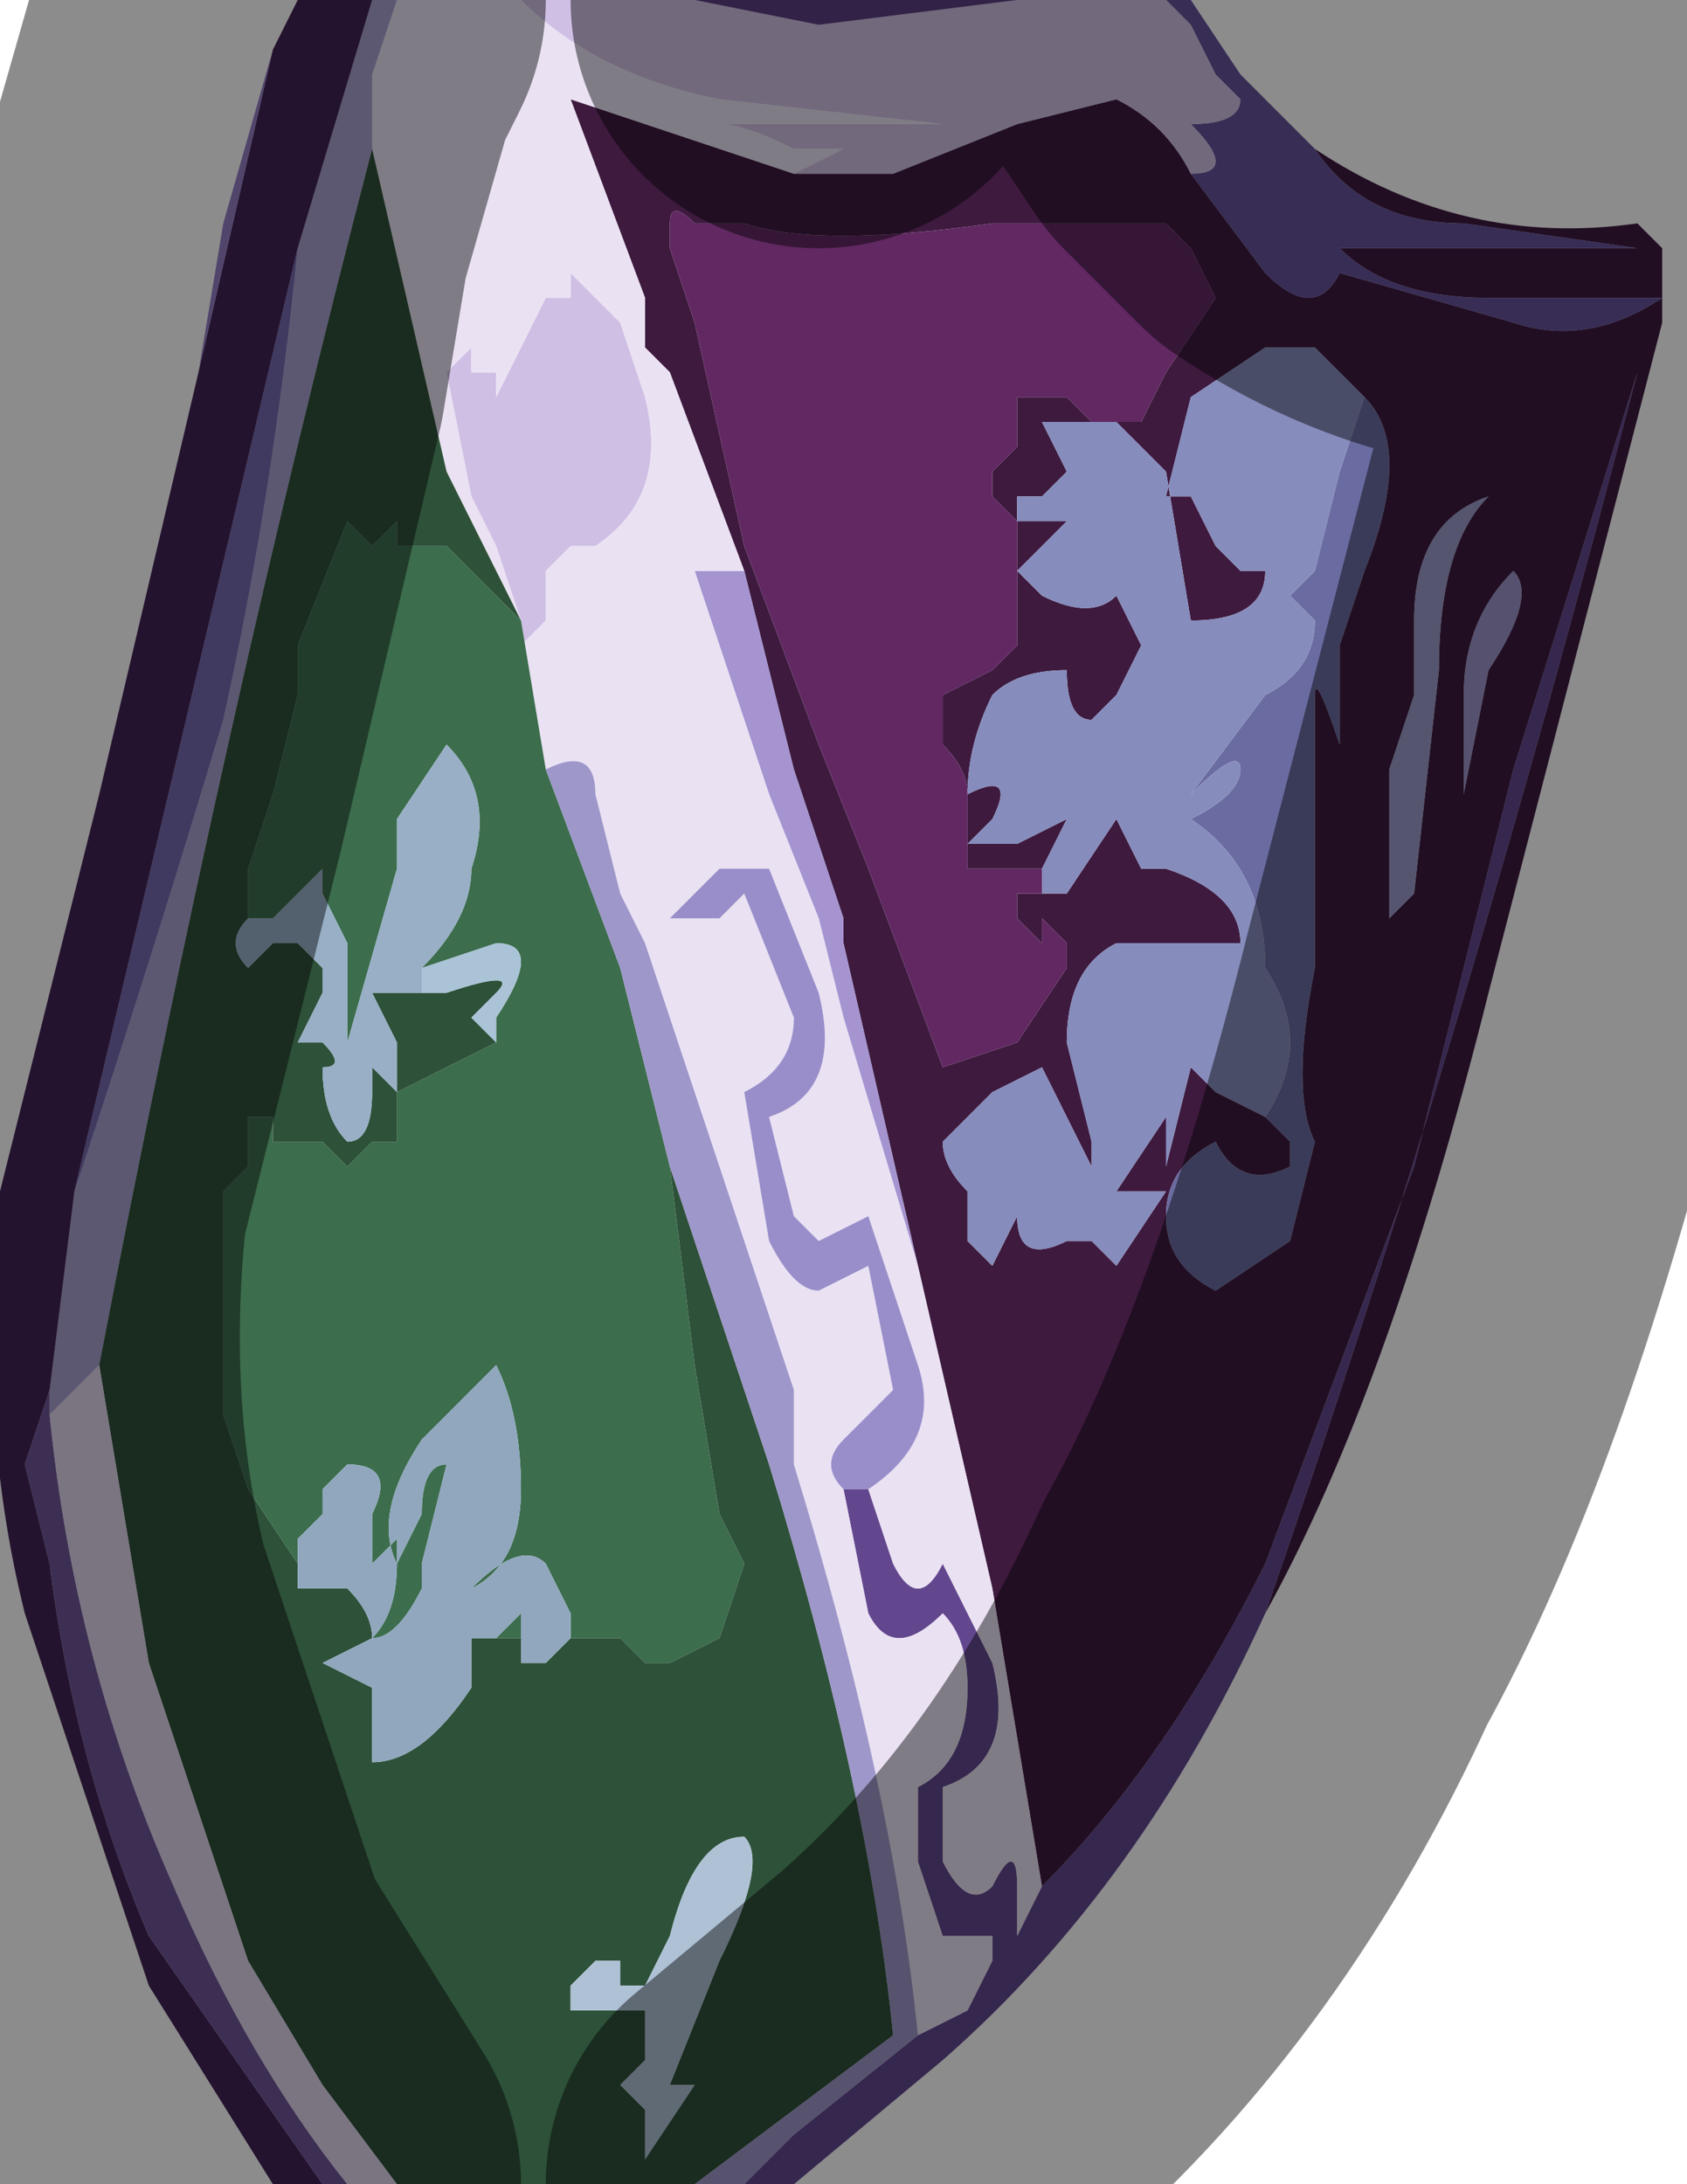 <?xml version="1.0" encoding="UTF-8" standalone="no"?>
<svg xmlns:xlink="http://www.w3.org/1999/xlink" height="4.4px" width="3.4px" xmlns="http://www.w3.org/2000/svg">
  <g transform="matrix(1.0, 0.0, 0.0, 1.0, 1.3, 2.2)">
    <path d="M1.1 -1.85 L1.25 -1.65 Q1.35 -1.55 1.4 -1.65 L1.75 -1.55 Q1.9 -1.5 2.05 -1.6 L1.85 -1.6 1.7 -1.6 Q1.5 -1.6 1.4 -1.7 L1.7 -1.7 2.0 -1.7 1.65 -1.75 Q1.45 -1.75 1.35 -1.9 1.65 -1.7 2.0 -1.75 L2.05 -1.7 2.05 -1.55 1.7 -0.2 Q1.5 0.6 1.25 1.05 1.65 -0.1 2.0 -1.45 L1.75 -0.65 1.55 0.15 1.25 0.95 Q1.05 1.35 0.8 1.6 L0.7 1.0 0.55 0.35 0.4 -0.3 0.4 -0.35 0.3 -0.65 0.2 -1.05 0.05 -1.45 0.0 -1.5 0.0 -1.6 -0.15 -2.0 0.3 -1.85 0.5 -1.85 0.75 -1.95 0.95 -2.0 Q1.05 -1.95 1.1 -1.85 M0.95 -1.35 L1.0 -1.35 1.05 -1.45 1.15 -1.6 1.1 -1.7 1.05 -1.75 0.7 -1.75 Q0.35 -1.7 0.2 -1.75 L0.15 -1.75 0.15 -1.75 0.1 -1.75 0.1 -1.75 Q0.05 -1.8 0.05 -1.75 0.05 -1.7 0.05 -1.7 L0.1 -1.55 0.2 -1.1 0.35 -0.7 0.45 -0.45 0.6 -0.05 0.75 -0.1 0.85 -0.25 0.85 -0.3 0.8 -0.35 0.8 -0.3 0.75 -0.35 0.75 -0.4 0.8 -0.4 Q0.8 -0.4 0.85 -0.4 L0.95 -0.55 1.0 -0.45 1.05 -0.45 Q1.2 -0.4 1.2 -0.3 L0.95 -0.3 Q0.85 -0.25 0.85 -0.1 L0.9 0.1 0.9 0.15 0.85 0.05 0.8 -0.05 0.7 0.0 Q0.65 0.05 0.6 0.1 0.6 0.15 0.65 0.2 L0.65 0.3 0.7 0.35 0.75 0.25 Q0.75 0.35 0.85 0.3 L0.9 0.3 0.95 0.35 1.05 0.2 0.95 0.2 1.05 0.05 1.05 0.1 Q1.05 0.2 1.05 0.15 L1.1 -0.05 1.15 0.0 1.25 0.05 1.3 0.1 1.3 0.15 Q1.2 0.2 1.15 0.1 1.05 0.15 1.05 0.25 1.05 0.35 1.15 0.4 L1.3 0.3 1.35 0.1 Q1.3 0.0 1.35 -0.25 L1.35 -0.8 Q1.35 -0.85 1.4 -0.7 L1.4 -0.9 1.45 -1.05 Q1.55 -1.3 1.45 -1.4 L1.35 -1.5 1.25 -1.5 1.1 -1.4 1.05 -1.2 1.1 -1.2 1.15 -1.1 1.2 -1.05 1.25 -1.05 Q1.25 -0.95 1.1 -0.95 L1.05 -1.25 0.95 -1.35 M0.8 -0.45 L0.75 -0.45 0.7 -0.45 Q0.65 -0.45 0.65 -0.45 L0.65 -0.5 0.65 -0.5 0.65 -0.6 Q0.65 -0.65 0.6 -0.7 L0.6 -0.8 0.7 -0.85 0.75 -0.9 0.75 -1.15 0.7 -1.2 0.7 -1.25 0.75 -1.3 0.75 -1.4 0.8 -1.4 0.8 -1.4 0.85 -1.4 0.85 -1.4 0.9 -1.35 0.8 -1.35 0.85 -1.25 0.8 -1.2 0.75 -1.2 0.75 -1.15 Q0.75 -1.15 0.8 -1.15 L0.85 -1.15 0.8 -1.1 0.75 -1.05 0.8 -1.0 Q0.9 -0.95 0.95 -1.0 L1.0 -0.9 0.95 -0.8 0.9 -0.75 Q0.85 -0.75 0.85 -0.85 0.75 -0.85 0.7 -0.8 0.65 -0.7 0.65 -0.6 0.75 -0.65 0.7 -0.55 L0.65 -0.5 0.75 -0.5 0.85 -0.55 0.8 -0.45 M1.7 -1.2 Q1.55 -1.15 1.55 -0.95 L1.55 -0.8 1.5 -0.65 1.5 -0.35 1.55 -0.4 1.6 -0.85 Q1.6 -1.1 1.7 -1.2 M1.7 -0.85 Q1.8 -1.0 1.75 -1.05 1.65 -0.95 1.65 -0.8 L1.65 -0.6 1.7 -0.85" fill="#3e1a3f" fill-rule="evenodd" stroke="none"/>
    <path d="M1.05 -2.2 L1.1 -2.2 1.2 -2.05 1.35 -1.9 Q1.45 -1.75 1.65 -1.75 L2.0 -1.7 1.7 -1.7 1.4 -1.7 Q1.5 -1.6 1.7 -1.6 L1.85 -1.6 2.05 -1.6 Q1.9 -1.5 1.75 -1.55 L1.4 -1.65 Q1.35 -1.55 1.25 -1.65 L1.1 -1.85 Q1.2 -1.85 1.1 -1.95 1.2 -1.95 1.2 -2.0 L1.15 -2.05 1.1 -2.15 1.05 -2.2" fill="#66529a" fill-rule="evenodd" stroke="none"/>
    <path d="M1.05 -2.2 L1.1 -2.15 1.15 -2.05 1.2 -2.0 Q1.2 -1.95 1.1 -1.95 1.2 -1.85 1.1 -1.85 1.05 -1.95 0.95 -2.0 L0.75 -1.95 0.5 -1.85 0.3 -1.85 0.4 -1.9 0.3 -1.9 Q0.2 -1.95 0.15 -1.95 L0.35 -1.95 0.6 -1.95 0.15 -2.0 Q-0.1 -2.05 -0.25 -2.2 L0.1 -2.2 0.35 -2.15 0.75 -2.2 1.05 -2.2 M0.0 -1.4 L0.0 -1.4 Q0.05 -1.2 -0.1 -1.1 L-0.15 -1.1 -0.2 -1.05 -0.2 -1.0 -0.2 -0.95 -0.25 -0.9 -0.25 -0.95 -0.3 -1.1 -0.35 -1.2 -0.4 -1.45 -0.4 -1.45 -0.35 -1.5 -0.35 -1.45 -0.3 -1.45 -0.3 -1.4 -0.25 -1.5 -0.2 -1.6 -0.15 -1.6 -0.15 -1.65 -0.05 -1.55 0.0 -1.4" fill="#cfbfe4" fill-rule="evenodd" stroke="none"/>
    <path d="M0.8 -0.4 L0.75 -0.4 0.75 -0.35 0.8 -0.3 0.8 -0.35 0.85 -0.3 0.85 -0.25 0.75 -0.1 0.6 -0.05 0.45 -0.45 0.35 -0.7 0.2 -1.1 0.1 -1.55 0.05 -1.7 Q0.05 -1.7 0.05 -1.75 0.05 -1.8 0.1 -1.75 L0.1 -1.75 0.15 -1.75 0.15 -1.75 0.2 -1.75 Q0.35 -1.7 0.7 -1.75 L1.05 -1.75 1.1 -1.7 1.15 -1.6 1.05 -1.45 1.0 -1.35 0.95 -1.35 0.9 -1.35 0.85 -1.4 0.85 -1.4 0.8 -1.4 0.8 -1.4 0.75 -1.4 0.75 -1.3 0.7 -1.25 0.7 -1.2 0.75 -1.15 0.75 -0.9 0.7 -0.85 0.6 -0.8 0.6 -0.7 Q0.65 -0.65 0.65 -0.6 L0.65 -0.5 0.65 -0.5 0.65 -0.45 Q0.65 -0.45 0.7 -0.45 L0.75 -0.45 0.8 -0.45 0.8 -0.4" fill="#612862" fill-rule="evenodd" stroke="none"/>
    <path d="M1.45 -1.4 Q1.55 -1.3 1.45 -1.05 L1.4 -0.9 1.4 -0.7 Q1.35 -0.85 1.35 -0.8 L1.35 -0.25 Q1.3 0.0 1.35 0.1 L1.3 0.3 1.15 0.4 Q1.05 0.35 1.05 0.25 1.05 0.15 1.15 0.1 1.2 0.2 1.3 0.15 L1.3 0.1 1.25 0.05 Q1.35 -0.1 1.25 -0.25 1.25 -0.45 1.1 -0.55 1.2 -0.6 1.2 -0.65 1.2 -0.7 1.1 -0.6 L1.25 -0.8 Q1.35 -0.85 1.35 -0.95 1.3 -1.0 1.3 -1.0 L1.35 -1.05 1.4 -1.25 1.45 -1.4" fill="#6a6ba0" fill-rule="evenodd" stroke="none"/>
    <path d="M0.95 -1.35 L1.05 -1.25 1.1 -0.95 Q1.25 -0.95 1.25 -1.05 L1.2 -1.05 1.15 -1.1 1.1 -1.2 1.05 -1.2 1.1 -1.4 1.25 -1.5 1.35 -1.5 1.45 -1.4 1.4 -1.25 1.35 -1.05 1.3 -1.0 Q1.3 -1.0 1.35 -0.95 1.35 -0.85 1.25 -0.8 L1.1 -0.6 Q1.2 -0.7 1.2 -0.65 1.2 -0.6 1.1 -0.55 1.25 -0.45 1.25 -0.25 1.35 -0.1 1.25 0.05 L1.15 0.0 1.1 -0.05 1.05 0.15 Q1.05 0.2 1.05 0.1 L1.05 0.05 0.95 0.2 1.05 0.2 0.95 0.35 0.9 0.3 0.85 0.3 Q0.75 0.35 0.75 0.25 L0.7 0.35 0.65 0.3 0.65 0.2 Q0.6 0.15 0.6 0.1 0.65 0.05 0.7 0.0 L0.8 -0.05 0.85 0.05 0.9 0.15 0.9 0.1 0.85 -0.1 Q0.85 -0.25 0.95 -0.3 L1.2 -0.3 Q1.2 -0.4 1.05 -0.45 L1.0 -0.45 0.95 -0.55 0.85 -0.4 Q0.8 -0.4 0.8 -0.4 L0.8 -0.45 0.85 -0.55 0.75 -0.5 0.65 -0.5 0.7 -0.55 Q0.75 -0.65 0.65 -0.6 0.65 -0.7 0.7 -0.8 0.75 -0.85 0.85 -0.85 0.85 -0.75 0.9 -0.75 L0.95 -0.8 1.0 -0.9 0.95 -1.0 Q0.9 -0.95 0.8 -1.0 L0.75 -1.05 0.8 -1.1 0.85 -1.15 0.8 -1.15 Q0.75 -1.15 0.75 -1.15 L0.75 -1.2 0.8 -1.2 0.85 -1.25 0.8 -1.35 0.9 -1.35 0.95 -1.35" fill="#868cbc" fill-rule="evenodd" stroke="none"/>
    <path d="M1.7 -1.2 Q1.6 -1.1 1.6 -0.85 L1.55 -0.4 1.5 -0.35 1.5 -0.65 1.55 -0.8 1.55 -0.95 Q1.55 -1.15 1.7 -1.2" fill="#9a9aca" fill-rule="evenodd" stroke="none"/>
    <path d="M1.7 -0.85 L1.65 -0.6 1.65 -0.8 Q1.65 -0.95 1.75 -1.05 1.8 -1.0 1.7 -0.85" fill="#9a93c9" fill-rule="evenodd" stroke="none"/>
    <path d="M0.2 -1.05 L0.3 -0.65 0.4 -0.35 0.4 -0.3 0.55 0.35 0.4 -0.15 0.35 -0.35 0.25 -0.6 0.1 -1.05 0.15 -1.05 0.2 -1.05" fill="#a594d0" fill-rule="evenodd" stroke="none"/>
    <path d="M1.25 1.05 Q1.0 1.6 0.6 1.95 L0.3 2.2 0.2 2.2 0.3 2.1 0.55 1.9 0.65 1.85 0.7 1.75 0.7 1.7 0.6 1.7 0.55 1.55 0.55 1.4 Q0.65 1.35 0.65 1.2 0.65 1.1 0.6 1.05 0.5 1.15 0.45 1.05 L0.4 0.8 0.45 0.8 0.5 0.95 Q0.55 1.05 0.6 0.95 L0.7 1.15 Q0.75 1.35 0.6 1.4 0.6 1.45 0.6 1.55 0.65 1.65 0.7 1.6 0.75 1.5 0.75 1.6 L0.75 1.7 0.8 1.6 Q1.05 1.35 1.25 0.95 L1.55 0.15 1.75 -0.65 2.0 -1.45 Q1.65 -0.1 1.25 1.05" fill="#63478e" fill-rule="evenodd" stroke="none"/>
    <path d="M-0.5 -2.2 L-0.25 -2.2 Q-0.1 -2.05 0.15 -2.0 L0.6 -1.95 0.35 -1.95 0.15 -1.95 Q0.2 -1.95 0.3 -1.9 L0.4 -1.9 0.3 -1.85 -0.15 -2.0 0.0 -1.6 0.0 -1.5 0.05 -1.45 0.2 -1.05 0.15 -1.05 0.1 -1.05 0.25 -0.6 0.35 -0.35 0.4 -0.15 0.55 0.35 0.7 1.0 0.8 1.6 0.75 1.7 0.75 1.6 Q0.75 1.5 0.7 1.6 0.65 1.65 0.6 1.55 0.6 1.45 0.6 1.4 0.75 1.35 0.7 1.15 L0.6 0.95 Q0.55 1.05 0.5 0.95 L0.45 0.8 Q0.6 0.7 0.55 0.55 L0.5 0.4 0.45 0.25 0.35 0.3 0.3 0.25 0.25 0.05 Q0.4 0.0 0.35 -0.2 L0.25 -0.45 0.15 -0.45 0.05 -0.35 Q0.1 -0.35 0.15 -0.35 L0.2 -0.4 0.3 -0.15 Q0.3 -0.05 0.2 0.0 L0.25 0.3 Q0.3 0.4 0.35 0.4 L0.45 0.35 0.5 0.6 0.4 0.7 Q0.35 0.75 0.4 0.8 L0.45 1.05 Q0.5 1.15 0.6 1.05 0.65 1.1 0.65 1.2 0.65 1.35 0.55 1.4 L0.55 1.55 0.6 1.7 0.7 1.7 0.7 1.75 0.65 1.85 0.55 1.9 Q0.5 1.4 0.3 0.75 L0.3 0.6 0.0 -0.3 -0.05 -0.4 -0.1 -0.6 Q-0.1 -0.7 -0.2 -0.65 L-0.25 -0.95 -0.25 -0.95 -0.25 -0.9 -0.2 -0.95 -0.2 -1.0 -0.2 -1.05 -0.15 -1.1 -0.1 -1.1 Q0.05 -1.2 0.0 -1.4 L0.0 -1.4 -0.05 -1.55 -0.15 -1.65 -0.15 -1.6 -0.2 -1.6 -0.25 -1.5 -0.3 -1.4 -0.3 -1.45 -0.35 -1.45 -0.35 -1.5 -0.4 -1.45 -0.4 -1.45 -0.35 -1.2 -0.3 -1.1 -0.25 -0.95 -0.3 -1.05 -0.4 -1.25 -0.55 -1.9 -0.55 -2.05 -0.5 -2.2" fill="#eae1f3" fill-rule="evenodd" stroke="none"/>
    <path d="M0.1 -2.2 L0.35 -2.2 0.35 -2.2 0.75 -2.2 0.35 -2.15 0.1 -2.2" fill="#5b3e81" fill-rule="evenodd" stroke="none"/>
    <path d="M-0.55 -2.2 L-0.5 -2.2 -0.55 -2.05 -0.55 -1.9 Q-0.85 -0.75 -1.1 0.55 L-1.2 0.65 -1.2 0.6 -1.15 0.2 Q-1.0 -0.25 -0.85 -0.75 -0.75 -1.2 -0.7 -1.7 L-0.55 -2.2" fill="#a7a0d0" fill-rule="evenodd" stroke="none"/>
    <path d="M-0.65 2.2 L-0.75 2.2 -1.0 1.8 -1.25 1.05 Q-1.35 0.65 -1.3 0.2 L-1.1 -0.6 -0.9 -1.45 -0.75 -2.1 -0.7 -2.2 -0.55 -2.2 -0.7 -1.7 -1.15 0.2 -1.2 0.6 -1.25 0.75 -1.2 0.95 Q-1.15 1.35 -1.0 1.7 L-0.65 2.2" fill="#422255" fill-rule="evenodd" stroke="none"/>
    <path d="M-0.9 -1.45 L-0.85 -1.75 -0.75 -2.1 -0.9 -1.45" fill="#967dc5" fill-rule="evenodd" stroke="none"/>
    <path d="M-0.7 -1.7 Q-0.75 -1.2 -0.85 -0.75 -1.0 -0.25 -1.15 0.2 L-0.7 -1.7" fill="#7567af" fill-rule="evenodd" stroke="none"/>
    <path d="M0.05 0.15 L0.1 0.55 0.15 0.85 0.2 0.95 0.15 1.1 0.05 1.15 0.0 1.15 -0.05 1.1 -0.1 1.1 -0.1 1.1 -0.15 1.1 -0.15 1.1 -0.15 1.05 -0.2 0.95 Q-0.25 0.9 -0.35 1.0 L-0.4 1.05 -0.4 1.05 -0.35 1.0 Q-0.25 0.95 -0.25 0.8 -0.25 0.65 -0.3 0.55 L-0.45 0.7 Q-0.55 0.85 -0.5 0.95 L-0.45 0.85 Q-0.45 0.75 -0.4 0.75 L-0.45 0.95 -0.45 1.0 Q-0.5 1.1 -0.55 1.1 -0.5 1.05 -0.5 0.95 L-0.5 0.9 -0.55 0.95 -0.55 0.9 -0.55 0.85 Q-0.5 0.75 -0.6 0.75 L-0.65 0.8 -0.65 0.85 -0.7 0.9 -0.7 0.95 -0.8 0.8 -0.85 0.65 -0.85 0.25 -0.85 0.2 -0.8 0.15 -0.8 0.1 -0.8 0.05 -0.75 0.05 -0.75 0.1 -0.7 0.1 -0.65 0.1 -0.65 0.1 -0.6 0.15 -0.55 0.1 -0.55 0.1 -0.5 0.1 -0.5 0.0 -0.4 -0.05 -0.3 -0.1 -0.3 -0.15 Q-0.2 -0.3 -0.3 -0.3 L-0.45 -0.25 Q-0.35 -0.35 -0.35 -0.45 -0.3 -0.6 -0.4 -0.7 L-0.4 -0.7 -0.5 -0.55 -0.5 -0.45 -0.6 -0.1 -0.6 -0.3 -0.65 -0.4 -0.65 -0.45 -0.75 -0.35 -0.8 -0.35 -0.8 -0.45 -0.75 -0.6 -0.7 -0.8 -0.7 -0.9 -0.6 -1.15 -0.55 -1.1 -0.5 -1.15 -0.5 -1.15 -0.5 -1.1 -0.45 -1.1 -0.45 -1.1 -0.4 -1.1 -0.35 -1.05 -0.3 -1.0 -0.25 -0.95 -0.25 -0.95 -0.2 -0.65 -0.05 -0.25 0.05 0.15 M-0.25 1.05 L-0.25 1.1 -0.3 1.1 -0.25 1.05" fill="#3c6d4d" fill-rule="evenodd" stroke="none"/>
    <path d="M0.1 2.2 L-0.5 2.2 -0.65 2.0 -0.8 1.75 -1.0 1.15 -1.1 0.55 Q-0.85 -0.75 -0.55 -1.9 L-0.4 -1.25 -0.3 -1.05 -0.25 -0.95 -0.3 -1.0 -0.35 -1.05 -0.4 -1.1 -0.45 -1.1 -0.45 -1.1 -0.5 -1.1 -0.5 -1.15 -0.5 -1.15 -0.55 -1.1 -0.6 -1.15 -0.7 -0.9 -0.7 -0.8 -0.75 -0.6 -0.8 -0.45 -0.8 -0.35 Q-0.85 -0.3 -0.8 -0.25 L-0.75 -0.3 -0.7 -0.3 -0.65 -0.25 -0.65 -0.2 -0.7 -0.1 -0.65 -0.1 Q-0.6 -0.05 -0.65 -0.05 -0.65 0.05 -0.6 0.1 -0.55 0.1 -0.55 0.0 L-0.55 -0.05 -0.5 0.0 -0.5 -0.1 -0.55 -0.2 -0.45 -0.2 Q-0.5 -0.15 -0.45 -0.2 L-0.4 -0.2 Q-0.25 -0.25 -0.3 -0.2 L-0.35 -0.15 -0.3 -0.1 -0.4 -0.05 -0.5 0.0 -0.5 0.1 -0.55 0.1 -0.55 0.1 -0.6 0.15 -0.65 0.1 -0.65 0.1 -0.7 0.1 -0.75 0.1 -0.75 0.05 -0.8 0.05 -0.8 0.1 -0.8 0.15 -0.85 0.2 -0.85 0.25 -0.85 0.65 -0.8 0.8 -0.7 0.95 -0.7 1.0 -0.65 1.0 -0.6 1.0 Q-0.55 1.05 -0.55 1.1 L-0.65 1.15 -0.55 1.2 -0.55 1.35 Q-0.45 1.35 -0.35 1.2 L-0.35 1.1 -0.3 1.1 -0.3 1.1 -0.25 1.1 -0.25 1.05 -0.25 1.15 -0.2 1.15 -0.2 1.15 -0.15 1.1 -0.15 1.1 -0.1 1.1 -0.1 1.1 -0.05 1.1 0.0 1.15 0.05 1.15 0.15 1.1 0.2 0.95 0.15 0.85 0.1 0.55 0.05 0.15 0.2 0.6 0.25 0.75 Q0.45 1.4 0.5 1.9 L0.1 2.2 M0.2 1.5 Q0.1 1.5 0.05 1.7 L0.0 1.8 -0.05 1.8 -0.05 1.75 -0.1 1.75 -0.15 1.8 -0.15 1.85 -0.1 1.85 0.0 1.85 0.0 1.95 -0.05 2.0 0.0 2.05 0.0 2.15 0.1 2.0 0.05 2.0 0.15 1.75 Q0.25 1.55 0.2 1.5" fill="#2d5139" fill-rule="evenodd" stroke="none"/>
    <path d="M-0.45 -0.2 L-0.55 -0.2 -0.5 -0.1 -0.5 0.0 -0.55 -0.05 -0.55 0.0 Q-0.55 0.1 -0.6 0.1 -0.65 0.05 -0.65 -0.05 -0.6 -0.05 -0.65 -0.1 L-0.7 -0.1 -0.65 -0.2 -0.65 -0.25 -0.7 -0.3 -0.75 -0.3 -0.8 -0.25 Q-0.85 -0.3 -0.8 -0.35 L-0.75 -0.35 -0.65 -0.45 -0.65 -0.4 -0.6 -0.3 -0.6 -0.1 -0.5 -0.45 -0.5 -0.55 -0.4 -0.7 -0.4 -0.7 Q-0.3 -0.6 -0.35 -0.45 -0.35 -0.35 -0.45 -0.25 L-0.45 -0.2" fill="#98afc6" fill-rule="evenodd" stroke="none"/>
    <path d="M0.2 2.2 L0.1 2.2 0.5 1.9 Q0.45 1.4 0.25 0.75 L0.2 0.6 0.05 0.15 -0.05 -0.25 -0.2 -0.65 Q-0.1 -0.7 -0.1 -0.6 L-0.05 -0.4 0.0 -0.3 0.3 0.6 0.3 0.75 Q0.5 1.4 0.55 1.9 L0.3 2.1 0.2 2.2" fill="#9e97c9" fill-rule="evenodd" stroke="none"/>
    <path d="M0.4 0.8 Q0.35 0.75 0.4 0.7 L0.5 0.6 0.45 0.35 0.35 0.4 Q0.3 0.4 0.25 0.3 L0.2 0.0 Q0.3 -0.05 0.3 -0.15 L0.2 -0.4 0.15 -0.35 Q0.1 -0.35 0.05 -0.35 L0.15 -0.45 0.25 -0.45 0.35 -0.2 Q0.4 0.0 0.25 0.05 L0.3 0.25 0.35 0.3 0.45 0.25 0.5 0.4 0.55 0.55 Q0.6 0.7 0.45 0.8 L0.4 0.8" fill="#998eca" fill-rule="evenodd" stroke="none"/>
    <path d="M-0.3 -0.1 L-0.35 -0.15 -0.3 -0.2 Q-0.25 -0.25 -0.4 -0.2 L-0.45 -0.2 Q-0.5 -0.15 -0.45 -0.2 L-0.45 -0.25 -0.3 -0.3 Q-0.2 -0.3 -0.3 -0.15 L-0.3 -0.1" fill="#aac3d6" fill-rule="evenodd" stroke="none"/>
    <path d="M-0.15 1.1 L-0.2 1.15 -0.2 1.15 -0.25 1.15 -0.25 1.05 -0.3 1.1 -0.3 1.1 -0.35 1.1 -0.35 1.2 Q-0.45 1.35 -0.55 1.35 L-0.55 1.2 -0.65 1.15 -0.55 1.1 Q-0.55 1.05 -0.6 1.0 L-0.65 1.0 -0.7 1.0 -0.7 0.95 -0.7 0.9 -0.65 0.85 -0.65 0.8 -0.6 0.75 Q-0.5 0.75 -0.55 0.85 L-0.55 0.9 -0.55 0.95 -0.5 0.9 -0.5 0.95 Q-0.5 1.05 -0.55 1.1 -0.5 1.1 -0.45 1.0 L-0.45 0.95 -0.4 0.75 Q-0.45 0.75 -0.45 0.85 L-0.5 0.95 Q-0.55 0.85 -0.45 0.7 L-0.3 0.55 Q-0.25 0.65 -0.25 0.8 -0.25 0.95 -0.35 1.0 L-0.4 1.05 -0.4 1.05 -0.35 1.0 Q-0.25 0.9 -0.2 0.95 L-0.15 1.05 -0.15 1.1" fill="#90a7be" fill-rule="evenodd" stroke="none"/>
    <path d="M-0.6 2.2 L-0.65 2.2 -1.0 1.7 Q-1.15 1.35 -1.2 0.95 L-1.25 0.75 -1.2 0.6 -1.2 0.65 Q-1.15 1.15 -0.95 1.6 -0.8 1.95 -0.6 2.2" fill="#705698" fill-rule="evenodd" stroke="none"/>
    <path d="M-0.5 2.2 L-0.6 2.2 Q-0.8 1.95 -0.95 1.6 -1.15 1.15 -1.2 0.65 L-1.1 0.55 -1.0 1.15 -0.8 1.75 -0.65 2.0 -0.5 2.2" fill="#e0d6ed" fill-rule="evenodd" stroke="none"/>
    <path d="M0.2 1.5 Q0.25 1.55 0.15 1.75 L0.05 2.0 0.1 2.0 0.0 2.15 0.0 2.05 -0.05 2.0 0.0 1.95 0.0 1.85 -0.1 1.85 -0.15 1.85 -0.15 1.8 -0.1 1.75 -0.05 1.75 -0.05 1.8 0.0 1.8 0.05 1.7 Q0.1 1.5 0.2 1.5" fill="#aec1d5" fill-rule="evenodd" stroke="none"/>
    <path d="M1.35 -1.9 L1.2 -2.05 1.1 -2.2 M1.35 -1.9 Q1.65 -1.7 2.0 -1.75 L2.05 -1.7 2.05 -1.55 1.7 -0.2 Q1.5 0.6 1.25 1.05 1.0 1.6 0.6 1.95 L0.3 2.2 M-0.75 2.2 L-1.0 1.8 -1.25 1.05 Q-1.35 0.65 -1.3 0.2 L-1.1 -0.6 -0.9 -1.45 -0.85 -1.75 -0.75 -2.1 -0.7 -2.2 M0.35 -2.2 L0.35 -2.2 Z" fill="none" stroke="#000000" stroke-linecap="round" stroke-linejoin="round" stroke-opacity="0.451" stroke-width="1.0"/>
  </g>
</svg>
